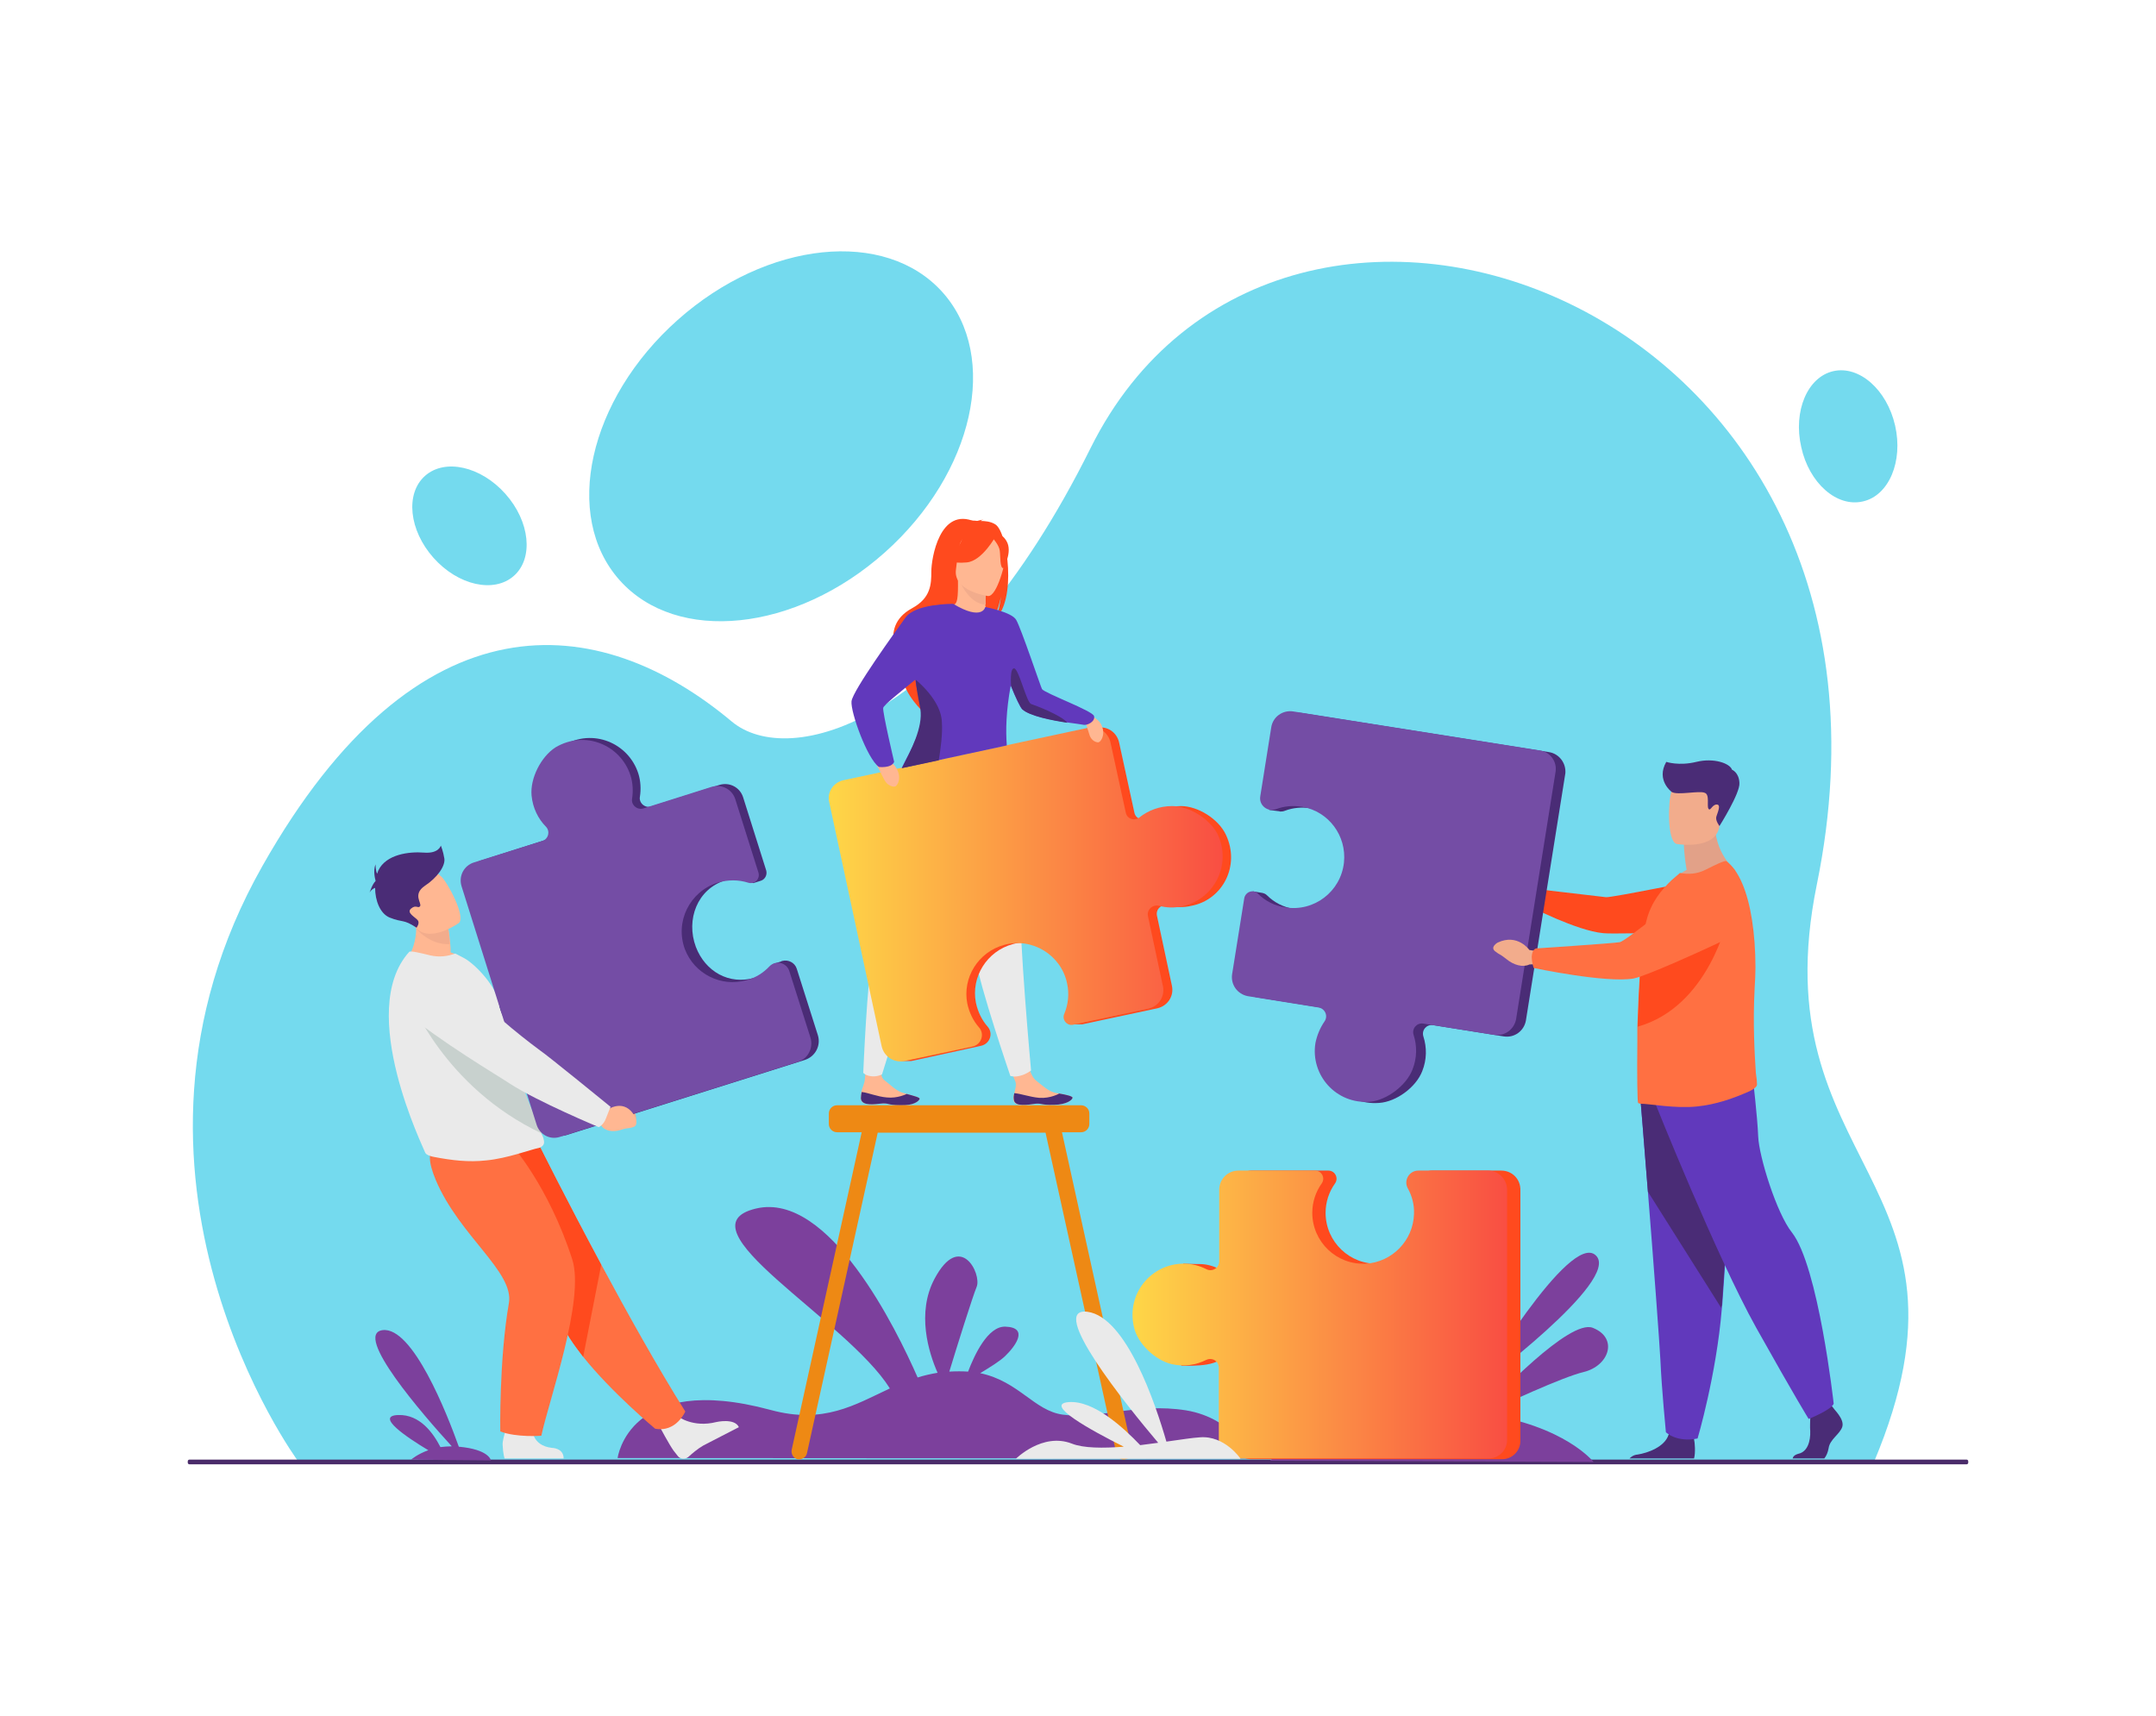 <?xml version="1.0" encoding="utf-8"?>
<!-- Generator: Adobe Illustrator 22.0.1, SVG Export Plug-In . SVG Version: 6.00 Build 0)  -->
<svg version="1.1" id="Layer_1" xmlns="http://www.w3.org/2000/svg" xmlns:xlink="http://www.w3.org/1999/xlink" x="0px" y="0px"
	 viewBox="0 0 551.2 438.7" style="enable-background:new 0 0 551.2 438.7;" xml:space="preserve">
<style type="text/css">
	.st0{fill:#74DAEE;}
	.st1{fill:#4A2C6A;}
	.st2{fill:#7C409C;}
	.st3{fill:#FFB792;}
	.st4{fill:#4A2C76;}
	.st5{fill:#EAEAEA;}
	.st6{fill:#FF4A1E;}
	.st7{fill:#F2AC8C;}
	.st8{fill:url(#SVGID_1_);}
	.st9{fill:#6139BC;}
	.st10{fill:#E2A188;}
	.st11{fill:#A16D3C;}
	.st12{fill:#FF7042;}
	.st13{fill:#744DA5;}
	.st14{fill:#EE8914;}
	.st15{fill:url(#SVGID_2_);}
	.st16{fill:#1E3D70;}
	.st17{fill:#C8D1CE;}
</style>
<g>
	<g>
		<g>
			<g>
				<path class="st0" d="M76.2,373.6c0,0-53.9-73.1-9.1-152.2c39.7-70.2,86-65.4,120-36.9c14.5,12.1,56.2,1.5,91.7-69.9
					c48.4-97.4,216.3-38.3,185.7,111.5c-14.8,72.5,45.1,75.2,14.6,147.7L76.2,373.6z"/>
				<path class="st1" d="M502.8,374.4H48.4c-0.2,0-0.4-0.2-0.4-0.4v-0.4c0-0.2,0.2-0.4,0.4-0.4h454.4c0.2,0,0.4,0.2,0.4,0.4v0.4
					C503.2,374.2,503,374.4,502.8,374.4z"/>
			</g>
		</g>
		
			<ellipse transform="matrix(0.747 -0.665 0.665 0.747 -23.685 160.988)" class="st0" cx="199.7" cy="111.6" rx="55.3" ry="39.8"/>
		
			<ellipse transform="matrix(0.747 -0.665 0.665 0.747 -59.06 113.781)" class="st0" cx="120" cy="134.5" rx="12.3" ry="17.1"/>
		<path class="st0" d="M460.5,114.3c-2.1-9.2,1.6-17.9,8.2-19.4c6.6-1.5,13.7,4.7,15.8,13.9c2.1,9.2-1.6,17.9-8.2,19.4
			C469.6,129.8,462.5,123.5,460.5,114.3z"/>
	</g>
	<g>
		<path class="st2" d="M303.2,360.6c-12.7-2-22.3,2.4-31.5,1.1c-7.3-1-11.2-8.5-21.1-10.6c2.3-1.4,5.1-3.1,6.4-4.4
			c2.5-2.4,6.2-7.3,0-7.5c-4.5-0.1-7.9,7.3-9.5,11.5c-1.5-0.1-3-0.1-4.8,0c2-6.6,6-19.3,7-21.7c1.3-3.3-4.2-14.4-10.8-2
			c-4.6,8.7-1.5,18.8,0.8,24c-1.8,0.3-3.5,0.7-5.1,1.2c-5.4-12.3-22.6-47.6-41.3-43.2c-20.3,4.8,23.2,28.4,34.2,46
			c-9,4.2-16.9,9.2-30.5,5.5c-36.3-9.8-39.1,12.3-39.1,12.3l162,0.1C319.9,373,315.9,362.7,303.2,360.6z"/>
		<g>
			<path class="st3" d="M259.1,281.2c0.2,1.6,2.4,1.5,4.9,1.1c2.5-0.4,1.8,0.3,5.4,0.2c3.5-0.1,4.7-1.3,4.8-1.8
				c0.1-0.4-1.6-0.8-3.4-1.1c-0.2,0-0.5-0.1-0.7-0.1c-2.1-0.4-3.5-1.9-5.2-3.2c-1.7-1.2-2.8-6.7-2.8-6.7l-5,0c0,0,1.6,5,2.4,6.7
				c0.5,1,0,2.3-0.2,3.3C259.1,280.1,259,280.6,259.1,281.2z"/>
			<path class="st4" d="M264,282.3c2.5-0.4,1.8,0.3,5.4,0.2c3.5-0.1,4.7-1.3,4.8-1.8c0.1-0.4-1.6-0.8-3.4-1.1l0,0
				c0,0-2.2,1.3-5.1,1.1c-2.4-0.2-4.8-1.1-6.4-1.2c-0.1,0.5-0.2,1.1-0.1,1.6C259.3,282.7,261.5,282.7,264,282.3z"/>
			<path class="st3" d="M220.1,280.9c0.1,1.6,2.3,1.6,4.8,1.3c2.5-0.3,1.8,0.4,5.3,0.4c3.5,0.1,4.7-1.1,4.9-1.6
				c0.2-0.4-1.5-0.8-3.3-1.3c-0.2-0.1-0.5-0.1-0.7-0.2c-2-0.5-3.4-2.1-5.1-3.4c-1.6-1.3-0.3-6.5-0.3-6.5l-3.8-1.8
				c0,0-0.5,5.4-0.8,8.2c-0.1,1.1-0.7,2.3-0.9,3.2C220.2,279.8,220.1,280.4,220.1,280.9z"/>
			<path class="st4" d="M224.9,282.2c2.5-0.3,1.8,0.4,5.3,0.4c3.5,0.1,4.7-1.1,4.9-1.6c0.2-0.4-1.5-0.8-3.3-1.3l0,0
				c0,0-2.3,1.2-5.1,0.9c-2.4-0.2-4.7-1.2-6.4-1.4c-0.1,0.5-0.2,1.1-0.2,1.6C220.2,282.5,222.4,282.5,224.9,282.2z"/>
			<path class="st5" d="M228.6,202.8c0,0-1,5.1-2.1,30.8c0,0-1.9,4.8-3.4,10.6c-1.4,5.8-2.4,30.1-2.4,30.1s0.6,0.8,2.3,0.9
				c1.4,0.1,2.5-0.5,2.5-0.5s9.8-31.8,14.6-44.2c4.8-12.4,7.6-30,7.6-30L228.6,202.8z"/>
			<path class="st5" d="M240.4,205c0,0,0.8,5.1,8.7,29.6c0,0-0.2,5.1,0.5,11.1c0.7,6,8.7,29.4,8.7,29.4s1.1,0.4,2.7-0.1
				c1.5-0.4,2.6-1.3,2.6-1.3s-3.1-33.5-2.9-46.7c0.2-13.2-3.3-30.8-3.3-30.8L240.4,205z"/>
			<path class="st6" d="M254.5,134.1c-1.2-0.8-2.8-0.9-3.8-0.9c0.3-0.3,0.8-0.3,0.8-0.3c-0.7-0.1-2.2,0.5-2.2,0.5
				c-9.1-4-11.2,9.5-11.2,12.7c0,3.2-0.1,6.8-4.9,9.4c-9.4,5.1-2.2,15.2-2.2,15.2c-1.7,4.8,4.5,10.8,4.5,10.8
				c-0.1-2.6,11.7-18.9,18-22.6c1.6-2.1,2.3-6,2.4-6.3c-0.4,3.1-1,4.8-1.5,5.7C259.9,153.6,257.7,136.2,254.5,134.1z"/>
			<path class="st3" d="M252.5,156.9c0,0-3,1.6-5.2,1c-2.1-0.6-3.5-3.3-3.5-3.3c0.9-0.2,1.2-1.4,1.1-6.7l0.4,0.1l6.6,1.3l0.2,0
				c0,0-0.2,2.2-0.2,4.2c0,0.4,0,0.9,0,1.2C252.1,155.9,252.2,156.8,252.5,156.9z"/>
			<path class="st7" d="M252,153.4c0,0.4,0,0.9,0,1.2c-3.8-0.2-6-4.5-6.9-6.5l6.8,1l0.2,0C252.1,149.3,252,151.4,252,153.4z"/>
			<path class="st6" d="M244.6,147.2c0,0-2-3.2-2.5-5.9c-0.3-1.9,0.6-9.1,7.8-8.1c0,0,2.1,0.2,4.1,1.5c1.6,1.1,3.8,3.3,1.3,9.6
				l-0.7,2.1L244.6,147.2z"/>
			<path class="st3" d="M252.6,152.4c0,0-9-1.2-8.2-6.8c0.8-5.6,0.2-9.5,6-9c5.8,0.5,6.6,2.8,6.7,4.7
				C257.3,143.4,254.9,152.6,252.6,152.4z"/>
			<path class="st6" d="M254.5,137.2c0,0-3.4,6.2-7.3,6.6c-3.9,0.4-5.4-0.8-5.4-0.8s3.2-1.9,4.4-5.8
				C246.2,137.1,253.1,133.8,254.5,137.2z"/>
			<path class="st6" d="M253.8,137.6c0,0,1.6,1.7,1.8,3.2c0.2,1.5,0,4.4,0.9,4.5c0,0,2.5-4.2,0.8-7
				C255.5,135.3,253.8,137.6,253.8,137.6z"/>
			<path class="st6" d="M313.4,213.4c-1.9-4-7.1-7.3-11.5-7.3c-3.3,0-6.1,1.1-8.4,2.9c-1.3,1-3.2,0.4-3.5-1.3l-3.9-17.9
				c-0.6-2.6-3.1-4.3-5.8-3.7l-62.5,13.4c-2.6,0.6-4.2,3.1-3.6,5.6l13.4,62.4c0.4,1.8,1.7,3.1,3.3,3.6l-0.8,0.2h2.4l0,0
				c0.3,0,0.6,0,0.9-0.1l1.4-0.3l0,0l0,0l16-3.5c2.3-0.5,3.2-3.2,1.7-4.9c-1.5-1.7-2.5-3.8-3-6.1c-1.3-6.6,2.8-13.2,9.4-15
				c7.2-2,14.6,2.6,16.1,9.8c0.6,2.7,0.3,5.4-0.7,7.8c-0.4,0.9-0.1,1.9,0.6,2.4l-0.9,0.5l2.2,0l0,0c0.2,0,0.3,0,0.5,0l19.2-4.1
				c2.6-0.6,4.3-3.1,3.7-5.8l-3.8-17.8c-0.4-1.7,1.1-3.1,2.8-2.7c1.9,0.5,3.9,0.6,6,0.1C312.5,230.1,317.2,221.4,313.4,213.4z"/>
			<linearGradient id="SVGID_1_" gradientUnits="userSpaceOnUse" x1="211.951" y1="228.784" x2="312.531" y2="228.784">
				<stop  offset="0" style="stop-color:#FED747"/>
				<stop  offset="1" style="stop-color:#F94E43"/>
			</linearGradient>
			<path class="st8" d="M299.7,206.1c-3.3,0-6.1,1.1-8.4,2.9c-1.3,1-3.2,0.4-3.5-1.3l-3.9-17.9c-0.6-2.6-3.1-4.3-5.8-3.7l-62.5,13.4
				c-2.6,0.6-4.2,3.1-3.6,5.6l13.4,62.4c0.6,2.7,3.2,4.3,5.8,3.8l17.4-3.7c2.3-0.5,3.2-3.2,1.7-4.9c-1.5-1.7-2.5-3.8-3-6.1
				c-1.3-6.6,2.8-13.2,9.4-15c7.2-2,14.6,2.6,16.1,9.8c0.6,2.7,0.3,5.4-0.7,7.8c-0.7,1.5,0.7,3.2,2.3,2.8l19.2-4.1
				c2.6-0.6,4.3-3.1,3.7-5.8l-3.8-17.8c-0.4-1.7,1.2-3.1,2.8-2.7c1.9,0.5,3.9,0.6,6,0.1c8-1.7,12.7-10.5,9-18.4
				C309.3,209.4,304.1,206.1,299.7,206.1z"/>
			<path class="st3" d="M276.8,182.4c0,0,3.9,0.6,4.9,3.2c1,2.5-0.4,4.3-1,4.2c-0.5,0-1.6-0.4-2.1-1.7
				C278.2,186.8,276.8,182.4,276.8,182.4z"/>
			<path class="st3" d="M223.2,193.7c0,0,4.4,0,5.9,2.6c1.6,2.6,0.3,4.7-0.3,4.8c-0.6,0.1-1.8-0.2-2.6-1.5
				C225.5,198.3,223.2,193.7,223.2,193.7z"/>
			<path class="st9" d="M276.9,185.3c-0.4-0.1-2.1-0.3-4.2-0.6c-4-0.6-9.5-1.7-11.4-3.4c-0.5-0.5-1.7-3-2.9-6
				c-1.2,6.5-1.3,11.5-1,15.3l-26.9,5.8c2.3-4.7,5.9-10.4,5.2-15.1c-0.2-1.7-1.2-4.1-1.6-6.8c0-0.2-0.1-0.5-0.1-0.7
				c-3.8,3.1-8.1,6.5-8.2,7.2c-0.2,1.1,2.8,13.8,2.8,13.8c-0.7,1.7-3.9,1.3-3.9,1.3c-3-2.1-7.3-14.1-7-16.8
				c0.3-2.7,11.2-17.8,13.8-21.4c2.6-3.6,12-3.5,12.2-3.5h0c0,0,0,0,0,0c7.5,4.5,8.2,0.8,8.2,0.8s6.8,1.3,7.9,3.3
				c1.2,2,6.3,17.2,6.6,17.7c0.8,1.1,13.1,5.6,13.3,6.9C280.1,184.4,278,185.6,276.9,185.3z"/>
			<path class="st4" d="M240,194.4l-9.4,2c2.3-4.6,5.4-10.4,4.7-15.1c-0.3-1.7-0.8-3.8-1.1-6.5c0-0.3-0.1-1-0.1-1s6.6,5.2,6.7,10.9
				C241,187.6,240.5,191.4,240,194.4z"/>
			<path class="st4" d="M272.9,184.8c-4-0.6-9.6-1.7-11.5-3.4c-0.5-0.5-1.7-3-2.9-6c0,0-0.4-4.7,0.8-4.5c1.2,0.2,3.1,8.6,4.3,9.1
				C264.8,180.4,271.2,182.8,272.9,184.8z"/>
		</g>
		<g id="man_2_">
			<g>
				<path class="st4" d="M471,364.8c-0.6,1.9-3.2,3.2-3.5,5.5c-0.2,1.1-0.6,2-1.1,2.6h-8.1c0.1-0.4,0.4-0.9,1.5-1.2
					c2.3-0.5,3.1-3.2,3-5.8c-0.1-1.1,0-2.3,0-3.3c0.1-1.5,0.2-2.6,0.2-2.6l4.8-1.1l0.5,0.6l0.5,0.6
					C468.7,360.2,471.6,362.8,471,364.8z"/>
				<path class="st4" d="M433.1,372.9h-16.5c0.4-0.4,1-0.9,2.1-1c2.5-0.4,6.9-1.9,7.9-5.1c0-0.1,0.1-0.2,0.1-0.3
					c0.8-3.5,6.4,1.1,6.4,1.1s0,0.1,0,0.4C433.3,368.8,433.5,371.5,433.1,372.9z"/>
				<path class="st9" d="M419.4,281.1c0,0,0.9,10.7,1.9,23.6c1.4,17.5,3,39,3.2,43.1c0.3,7.1,1.4,18.4,1.4,18.4s2.7,2.7,8.1,1.6
					c0,0,4.8-16.2,6.2-33.2c0-0.3,0-0.6,0.1-0.8c1.3-17.4,3.3-54,3.3-54L419.4,281.1z"/>
				<path class="st4" d="M419.4,281.1c0,0,0.9,10.7,1.9,23.6l18.8,29.8c0-0.3,0-0.6,0.1-0.8c1.3-17.4,3.3-54,3.3-54L419.4,281.1z"/>
				<path class="st9" d="M423.3,282.4c0,0,15.5,38.8,25.7,57.1c10.2,18.2,13.4,23.3,13.4,23.3s5.8-2.3,6.4-3.9
					c0,0-3.9-35.2-10.7-43.8c-3.9-4.9-8.4-19.4-8.6-24.5c-0.2-5.1-1.4-15.2-1.4-15.2L423.3,282.4z"/>
			</g>
			<path class="st10" d="M431.2,222.4c-0.7-4.1-0.7-6.5-0.7-6.5l7.9-6.3c-0.3,8.7,5.3,12.9,5.3,12.9s-10.5,5.2-16.5,3.2
				C427.1,225.8,428.6,223.8,431.2,222.4z"/>
			<path class="st7" d="M428.7,215.8c0,0,10,1.7,10.9-4.6c0.9-6.2,2.9-10.2-3.5-11.6c-6.3-1.3-7.9,0.9-8.8,2.9
				C426.5,204.5,426.1,215.2,428.7,215.8z"/>
			<g>
				<path class="st11" d="M393.5,228.7l-2.1-1.3c0,0-2.7-3.9-7.2-1.5c0,0-1.8,1.1-0.6,2.1c1.2,1,0.9,0.4,2.6,1.8
					c1.7,1.4,3.8,1.9,5.2,1.1l1.8-0.2L393.5,228.7z"/>
				<path class="st6" d="M391,229.1c0.5-1.7,0.8-1.9,0.8-1.9s17.2,2,18.8,2.2c1.6,0.1,24.2-4.5,24.2-4.5l10.6,12.9
					c0,0-31.4,1.2-35.5,0.8c-6.8-0.6-19.1-7-19.1-7S390.6,230.4,391,229.1z"/>
			</g>
			<path class="st12" d="M449.2,277.3c0,0.7-1.3,1.4-1.9,1.7c-4.5,2-8.7,3.4-13.4,3.9c-5.6,0.6-12.2-0.7-14.5-0.7
				c-0.2,0-0.5-0.1-0.6-0.2c-0.2-0.1-0.3-7-0.2-15.6c0-0.3,0-0.7,0-1v-0.1c0-0.9,0-1.8,0-2.7c0.1-2.5,0.2-5.1,0.3-7.7
				c0.2-3.8,0.4-7.5,0.7-10.8c0.3-3.5,0.7-6.4,1.3-8.6c1.2-4.9,4-8.1,6.5-10.5l2.1-1.8c2.1,0.4,4.3,0.3,6.5-0.8
				c2.4-1.2,5-2.5,5.4-2.2c3.2,2.4,5.4,7.9,6.5,14.9c0.6,3.8,0.9,7.9,0.9,12.3c0,1.7-0.1,3.4-0.2,5.1c-0.5,9.2,0,17.2,0.3,21.8
				C449.1,275.6,449.2,276.6,449.2,277.3z"/>
			<path class="st4" d="M396,192.3l-63.2-10c-2.7-0.4-5.2,1.4-5.6,4.1l-2.8,17.6c-0.1,0.8,0.1,3.1,0.1,3.1l2.3,0.3
				c0.1,0,0.3,0,0.4,0.1l0,0l0,0c0.4,0,0.8,0,1.3-0.2c2.1-0.8,4.4-1,6.8-0.6c6.7,1.2,11.3,7.4,10.6,14.2c-0.8,7.5-7.7,12.7-15,11.5
				c-2.8-0.4-5.2-1.7-7-3.5c-0.4-0.4-0.8-0.5-1.2-0.6l0,0l-2.4-0.4l-3,21.5c-0.4,2.7,1.4,5.1,4,5.6l18.1,2.9
				c1.7,0.3,2.5,2.2,1.5,3.6c-1.1,1.6-1.9,3.5-2.3,5.5c-1.3,8.1,5.2,15.7,14,15c4.4-0.3,9.4-4,11-8.1c1.2-3,1.2-6.1,0.3-8.9
				c-0.5-1.6,0.8-3.1,2.4-2.9l18.2,2.9c2.7,0.4,5.1-1.4,5.6-4l10.1-63.3C400.4,195.1,398.6,192.7,396,192.3z"/>
			<path class="st6" d="M441.7,234.8c0,0-4.8,22.6-23,27.7c0.1-2.5,0.2-5.1,0.3-7.7c0.2-3.8,0.4-7.5,0.7-10.8
				c0.3-0.2,0.6-0.3,0.9-0.4C426.7,241.5,441.7,234.8,441.7,234.8z"/>
			<path class="st13" d="M361.1,273.5c1.2-3,1.2-6.1,0.3-8.9c-0.5-1.6,0.8-3.1,2.4-2.9l18.2,2.9c2.7,0.4,5.1-1.4,5.6-4l10.1-63.3
				c0.4-2.6-1.4-5-3.9-5.4l-63.2-10c-2.7-0.4-5.2,1.4-5.6,4.1l-2.8,17.6c-0.4,2.3,1.9,4.1,4,3.3c2.1-0.8,4.4-1,6.8-0.6
				c6.7,1.2,11.3,7.4,10.6,14.2c-0.8,7.5-7.7,12.7-15,11.5c-2.8-0.4-5.2-1.7-7-3.5c-1.2-1.2-3.2-0.5-3.5,1.2l-3.1,19.4
				c-0.4,2.7,1.4,5.1,4,5.6l18.1,2.9c1.7,0.3,2.5,2.2,1.5,3.6c-1.1,1.6-1.9,3.5-2.3,5.5c-1.3,8.1,5.2,15.7,14,15
				C354.5,281.3,359.5,277.6,361.1,273.5z"/>
			<g>
				<path class="st7" d="M393.6,243.3l-2.6-0.4c0,0-3-4.3-8.1-1.9c0,0-2,1.1-0.7,2.2c1.4,1.1,1,0.5,2.9,2c1.9,1.6,4.3,2.2,5.9,1.4
					l2-0.1L393.6,243.3z"/>
				<path class="st12" d="M391.6,244.6c0.1-1.9,1.1-2.1,1.1-2.1s19.7-1.3,21.4-1.6c1.7-0.3,17.4-13.3,17.4-13.3s6.1-5.5,10.3-3.6
					c3.7,1.6,4.8,4.8,5,7.7c0.2,3.5-1.7,6.7-4.9,8.2c-7,3.3-21.1,9.7-24.3,10.3c-7.1,1.2-25.5-2.7-25.5-2.7S391.6,246.1,391.6,244.6
					z"/>
			</g>
			<path class="st4" d="M427.4,202.5c0,0-4.1-3-1.4-7.7c0,0,3.2,1.1,7.7,0c4.5-1.1,8.6,0.4,9.1,2c0,0,1.8,0.7,1.9,3.4
				c0.2,2.6-5.1,11-5.1,11s-1.1-1.4-0.8-2.4c0.3-1,1.3-3.1,0.1-3.1c-1.2,0-1.6,1.8-2.1,1.1c-0.5-0.7,0.4-3.7-1-4.1
				C434.4,202.1,428.9,203.4,427.4,202.5z"/>
		</g>
		<path class="st14" d="M289.4,370.7l-17.9-81.2h4.9c1.2,0,2.1-1,2.1-2.1v-2.7c0-1.2-1-2.1-2.1-2.1h-62.4c-1.2,0-2.1,1-2.1,2.1v2.7
			c0,1.2,1,2.1,2.1,2.1h6.3l-17.9,81.2c-0.2,1.1,0.5,2.2,1.5,2.4c1.1,0.2,2.2-0.5,2.4-1.5l18.1-82h42.9l18.1,82
			c0.2,1.1,1.3,1.8,2.4,1.5l0,0C289,372.8,289.7,371.7,289.4,370.7z"/>
		<g>
			<path class="st2" d="M408,321c-6.6-6.4-30.4,33.7-30.4,33.7S414.6,327.3,408,321z"/>
			<path class="st2" d="M407.2,339.5c-5.9-2.3-24.6,17.4-28.8,21.9c-3.2-0.4-6.8-0.7-10.6-0.8c-29.6-0.5-43.1,12.9-43.1,12.9
				l82.7,0.3c0,0-7.3-9.3-28.1-12.3c5.1-2.4,20.1-9.4,25.6-10.7C411.4,349.2,413.8,342.1,407.2,339.5z"/>
		</g>
		<g>
			<path class="st6" d="M383.8,299.3H366c-2.3,0-3.8,2.5-2.7,4.5c1.1,2-2.7,18.9-10.7,19.3c-7.5,0.4-13.7-5.6-13.7-13
				c0-2.8,0.9-5.4,2.4-7.5c1-1.4,0-3.3-1.7-3.3h-19.6c-2.7,0-4.9,2.2-4.9,4.9c0,0-1.8,21.1-3.3,20.3c-1.6-0.8-3.3-1.3-5.1-1.3l0,0h0
				c-0.2,0-0.4,0-0.7,0c-0.2,0-3.5-0.1-3.5-0.1l-0.5,26.1l2.8,0c2.7-0.1,5-0.3,7-1.4c1.5-0.7,3.2,0.3,3.2,2v18.4
				c0,2.7,2.2,4.9,4.9,4.9H384c2.6,0,4.7-2.1,4.7-4.7v-64C388.8,301.5,386.6,299.3,383.8,299.3z"/>
			<linearGradient id="SVGID_2_" gradientUnits="userSpaceOnUse" x1="289.477" y1="336.058" x2="385.314" y2="336.058">
				<stop  offset="0" style="stop-color:#FED747"/>
				<stop  offset="1" style="stop-color:#F94E43"/>
			</linearGradient>
			<path class="st15" d="M299.6,348.8c3.2,0.7,6.2,0.2,8.8-1.1c1.5-0.7,3.2,0.3,3.2,2V368c0,2.7,2.2,4.9,4.9,4.9h64.1
				c2.6,0,4.7-2.1,4.7-4.7v-64c0-2.7-2.2-4.9-4.9-4.9h-17.8c-2.3,0-3.8,2.5-2.7,4.5c1.1,2,1.7,4.2,1.6,6.6
				c-0.2,6.8-5.6,12.3-12.3,12.7c-7.5,0.4-13.7-5.6-13.7-13c0-2.8,0.9-5.4,2.4-7.5c1-1.4,0-3.3-1.7-3.3h-19.6
				c-2.7,0-4.9,2.2-4.9,4.9v18.3c0,1.7-1.8,2.8-3.3,2c-1.8-0.9-3.7-1.4-5.8-1.4c-8.2,0-14.7,7.6-12.7,16.2
				C290.8,343.5,295.3,347.8,299.6,348.8z"/>
		</g>
		<path class="st2" d="M114,373.3l11.5,0.1c0,0-0.4-2.8-8.2-3.5l0,0c-3-8.4-11.8-30.8-19.5-29.8c-7.6,1,10.4,21.7,17.7,29.7
			c-1,0-2,0.1-2.9,0.2c-1.8-3.5-5.2-8.4-10.8-8.2c-6,0.2,2.2,5.7,7.7,9c-2.8,1-4.4,2.4-4.4,2.4l8.7,0.1
			C114,373.3,114.1,373.4,114,373.3C114.1,373.4,114.1,373.3,114,373.3z"/>
		<g>
			<g>
				<path class="st7" d="M155.2,280.2l1.7,1.4c0,0,4.7-1.7,5.7,3.9c0,0,0.3,2.4-1.2,2.4c-1.5,0-0.9-0.3-3-0.2s-3.9-1.1-4.2-2.8
					l-1-1.5L155.2,280.2z"/>
				<path class="st16" d="M155,283.2c1.4-1.4,1.3-2.5,1.3-2.5s-15.7-12.9-17.3-13.9c-1.1-0.7-12.7-11-18.1-17.3
					c-2.7-3.1-6-1.9-9.8-0.8l-3.1,0.9c-3.8,1.1-4.8,6.4-1.7,9c8.8,7.3,23.3,15.4,26,17.1c6.8,4.3,20,9.3,20,9.3
					S153.8,284.4,155,283.2z"/>
			</g>
			<path class="st5" d="M173.4,362.2c0,0,3.8,2.9,9.7,1.4c0,0,4.7-1.1,5.8,1.3c0,0-7.2,3.7-9.1,4.7c-1.4,0.8-2.8,2-3.8,2.9
				c-0.8,0.7-2.1,0.6-2.7-0.2c-0.3-0.4-0.7-0.9-1.1-1.4c-1.1-1.5-3.7-6.4-3.7-6.4L173.4,362.2z"/>
			<path class="st12" d="M175.2,360.9c0,0-2.3,5.4-7.7,4.4c0,0-11-9.1-18.5-18.5c-2.4-3.1-4.5-6.1-5.7-9c-5-11.5-18.4-28.8-27-37.5
				l21.4-7.7c0,0,6.9,13.8,16,30.7C160.3,335.6,168,349.4,175.2,360.9z"/>
			<path class="st6" d="M153.7,323.4l-4.6,23.5c-2.4-3.1-4.5-6.1-5.7-9c-5-11.5-18.4-28.8-27-37.5l21.4-7.7
				C137.7,292.6,144.6,306.4,153.7,323.4z"/>
			<path class="st5" d="M136.1,365.3c0,0-0.2,4.3,5,4.9c0,0,3,0,3,2.7l-15.1,0c0,0-0.4-1.1-0.5-3.5c-0.1-1.8,1.8-6.5,1.8-6.5
				L136.1,365.3z"/>
			<path class="st12" d="M130.7,292.6c0,0,9.5,10.5,15.6,29.4c3.3,10.3-6,36.1-7.9,45.1c0,0-6.3,0.5-10.5-1.1c0,0-0.3-18.5,2.2-32.8
				c1.4-8-12.6-17.1-18.7-31.5c-4.1-9.8,0.9-9.7,7.1-9.9L130.7,292.6z"/>
			<path class="st3" d="M119.7,245.9c-5.3,3-16.2,0.2-16.2,0.2s4.4-5,2.4-13.2l4.2,2.1l4.5,2.3c0,0,0.3,1.4,0.5,4
				c0.1,0.7,0.1,1.4,0.1,2.2C117.9,244.4,119.7,245.9,119.7,245.9z"/>
			<path class="st5" d="M139.1,292.1c0,0.9-1.1,1.4-1.3,1.4c-2.1,0.4-8.1,2.7-13.5,3.2c-4.5,0.5-8.7,0-13.4-0.9
				c-0.6-0.1-2-0.5-2.2-1.1c-0.1-0.6-17.8-36.1-4.1-51.3c0.3-0.4,3,0.3,5.5,0.9c2.3,0.5,4.4,0.2,6.3-0.5l2.3,1.2
				c2.9,1.6,8.3,7.3,8.9,11.7c0.3,2.3,1.6,3.9,2,5.9c0.1,0.7,0.3,1.5,0.4,2.2c0.3,1.4,0.6,2.7,0.9,3.9c0.8,3.4,1.7,6.3,2.5,8.8
				c0.9,2.7,1.8,4.9,2.6,6.7c1,2.4,1.9,4.2,2.4,5.6C138.9,290.7,139.1,291.5,139.1,292.1z"/>
			<path class="st17" d="M138.5,289.8c-25-11.8-33.6-34.4-33.6-34.4s20.3,7.5,25.3,9.4c0.3,1.4,0.6,2.7,0.9,3.9
				c0.8,3.4,1.7,6.3,2.5,8.8c0.9,2.7,1.8,4.9,2.6,6.7C137.1,286.6,138,288.4,138.5,289.8z"/>
			<path class="st4" d="M209.1,264.7l-5.4-17c-0.5-1.6-2.2-2.4-3.7-2l0,0l0,0c-0.1,0-0.2,0-0.2,0.1l-1.9,0.6c0,0-2.9,3-5,3.6
				c-6.5,1.9-12.6-1.6-15-7.9c-2.6-7,0.4-14.8,7.5-17c2.4-0.8,7.2,0.7,7.2,0.7l1.9-0.6c1-0.3,1.7-1.4,1.4-2.6l-5.9-18.7
				c-0.8-2.6-3.5-4-6.1-3.2l-17.4,5.5c-1.6,0.5-3.2-0.9-2.9-2.5c0.3-1.9,0.2-4-0.4-5.9c-2.5-7.8-11.6-11.7-19.2-7.2
				c-3.8,2.2-6.6,7.8-6.2,12.2c0.3,3.2,1.7,6,3.7,8c1.1,1.2,0.6,3.1-0.9,3.6L123,220c-2.6,0.8-4,3.5-3.2,6.1l19.2,61
				c0.8,2.5,3.4,3.9,5.9,3.1l60.9-19.2C208.5,270.1,209.9,267.3,209.1,264.7z"/>
			<path class="st13" d="M135.9,203.4c0.3,3.2,1.7,6,3.7,8c1.1,1.2,0.6,3.1-0.9,3.6l-17.5,5.5c-2.6,0.8-4,3.5-3.2,6.1l19.2,61
				c0.8,2.5,3.4,3.9,5.9,3.1l60.9-19.2c2.6-0.8,4-3.6,3.2-6.2l-5.4-17c-0.7-2.2-3.5-2.9-5.1-1.2c-1.5,1.6-3.5,2.9-5.8,3.5
				c-6.5,1.9-13.4-1.6-15.8-7.9c-2.6-7,1.2-14.7,8.3-17c2.7-0.8,5.4-0.8,7.9,0c1.6,0.5,3.1-1,2.6-2.6l-5.9-18.7
				c-0.8-2.6-3.5-4-6.1-3.2l-17.4,5.5c-1.6,0.5-3.2-0.9-2.9-2.5c0.3-1.9,0.2-4-0.4-5.9c-2.5-7.8-11.6-11.7-19.2-7.2
				C138.3,193.5,135.5,199,135.9,203.4z"/>
			<g>
				<path class="st3" d="M153.2,282.9l2.2,0.8c0,0,4.3-3.1,7,1.9c0,0,1,2.2-0.6,2.6c-1.5,0.5-1,0-3.1,0.7c-2.2,0.7-4.3,0.2-5.1-1.3
					l-1.5-1.1L153.2,282.9z"/>
				<path class="st5" d="M154.9,286c0.8-2.1,1.2-3,1.2-3s-16.3-13.3-18-14.4c-1.1-0.8-12.4-9.2-17.9-15.8c-2.7-3.3-7-4.7-11.2-3.9
					l-3.4,0.7c-4.1,0.9-5.5,6.1-2.3,8.9c9,7.7,24.3,16.7,27.1,18.6c7.1,4.6,22.7,11.1,22.7,11.1S154.3,287.6,154.9,286z"/>
			</g>
			<path class="st7" d="M115,241.4c-5.2,0.3-8.6-4-8.6-4s2.4-1.3,3.6-2.3l4.5,2.3C114.6,237.3,114.8,238.8,115,241.4z"/>
			<path class="st3" d="M117.3,236c0,0-7.9,5.7-11.4,0.7c-3.5-5-6.8-7.6-1.9-11.4c4.9-3.8,7.2-2.6,8.8-1.2
				C114.3,225.4,119.2,234.4,117.3,236z"/>
			<path class="st4" d="M113.6,219.5c-0.3-1.9-0.9-3.3-0.9-3.3s-0.5,2.1-4.3,1.8c-3.8-0.3-9.7,0.4-11.7,4.6
				c-0.1,0.3-0.2,0.6-0.3,0.8c-0.4-0.9-0.4-2.4-0.4-2.4c-0.7,1.8,0,4.1,0,4.1h0c0,0.1,0,0.1,0,0.2c-0.8,0.7-1.5,2.9-1.5,2.9
				c0.3-0.6,0.9-1,1.4-1.2c0,3.3,1.3,6.6,3.7,7.6c3.5,1.4,3.4,0.3,6.9,2.6c0,0,0.9-1.2,0.3-1.9c-0.6-0.8-3-1.9-1.7-3
				c1.3-1.1,1.8,0.1,2.3-0.6c0.5-0.8-2-3,1.2-5.2C111.8,224.4,113.9,221.4,113.6,219.5z"/>
		</g>
		<path class="st5" d="M317.1,372.9c0,0-4-5.9-10.3-5.4c-1.9,0.1-5,0.6-8.6,1.1c-2.7-9.4-10.2-31.9-20.2-33.2
			c-10.3-1.3,9.8,23.7,18.1,33.5c-1.5,0.2-3.1,0.4-4.6,0.6c-4.4-4.6-11.9-11.5-18.3-11c-6.4,0.5,5.5,7.1,14.1,11.4
			c-5.3,0.4-10.3,0.4-13.3-0.8c-7.5-2.9-14.3,3.9-14.3,3.9H317.1z"/>
	</g>
</g>
</svg>
